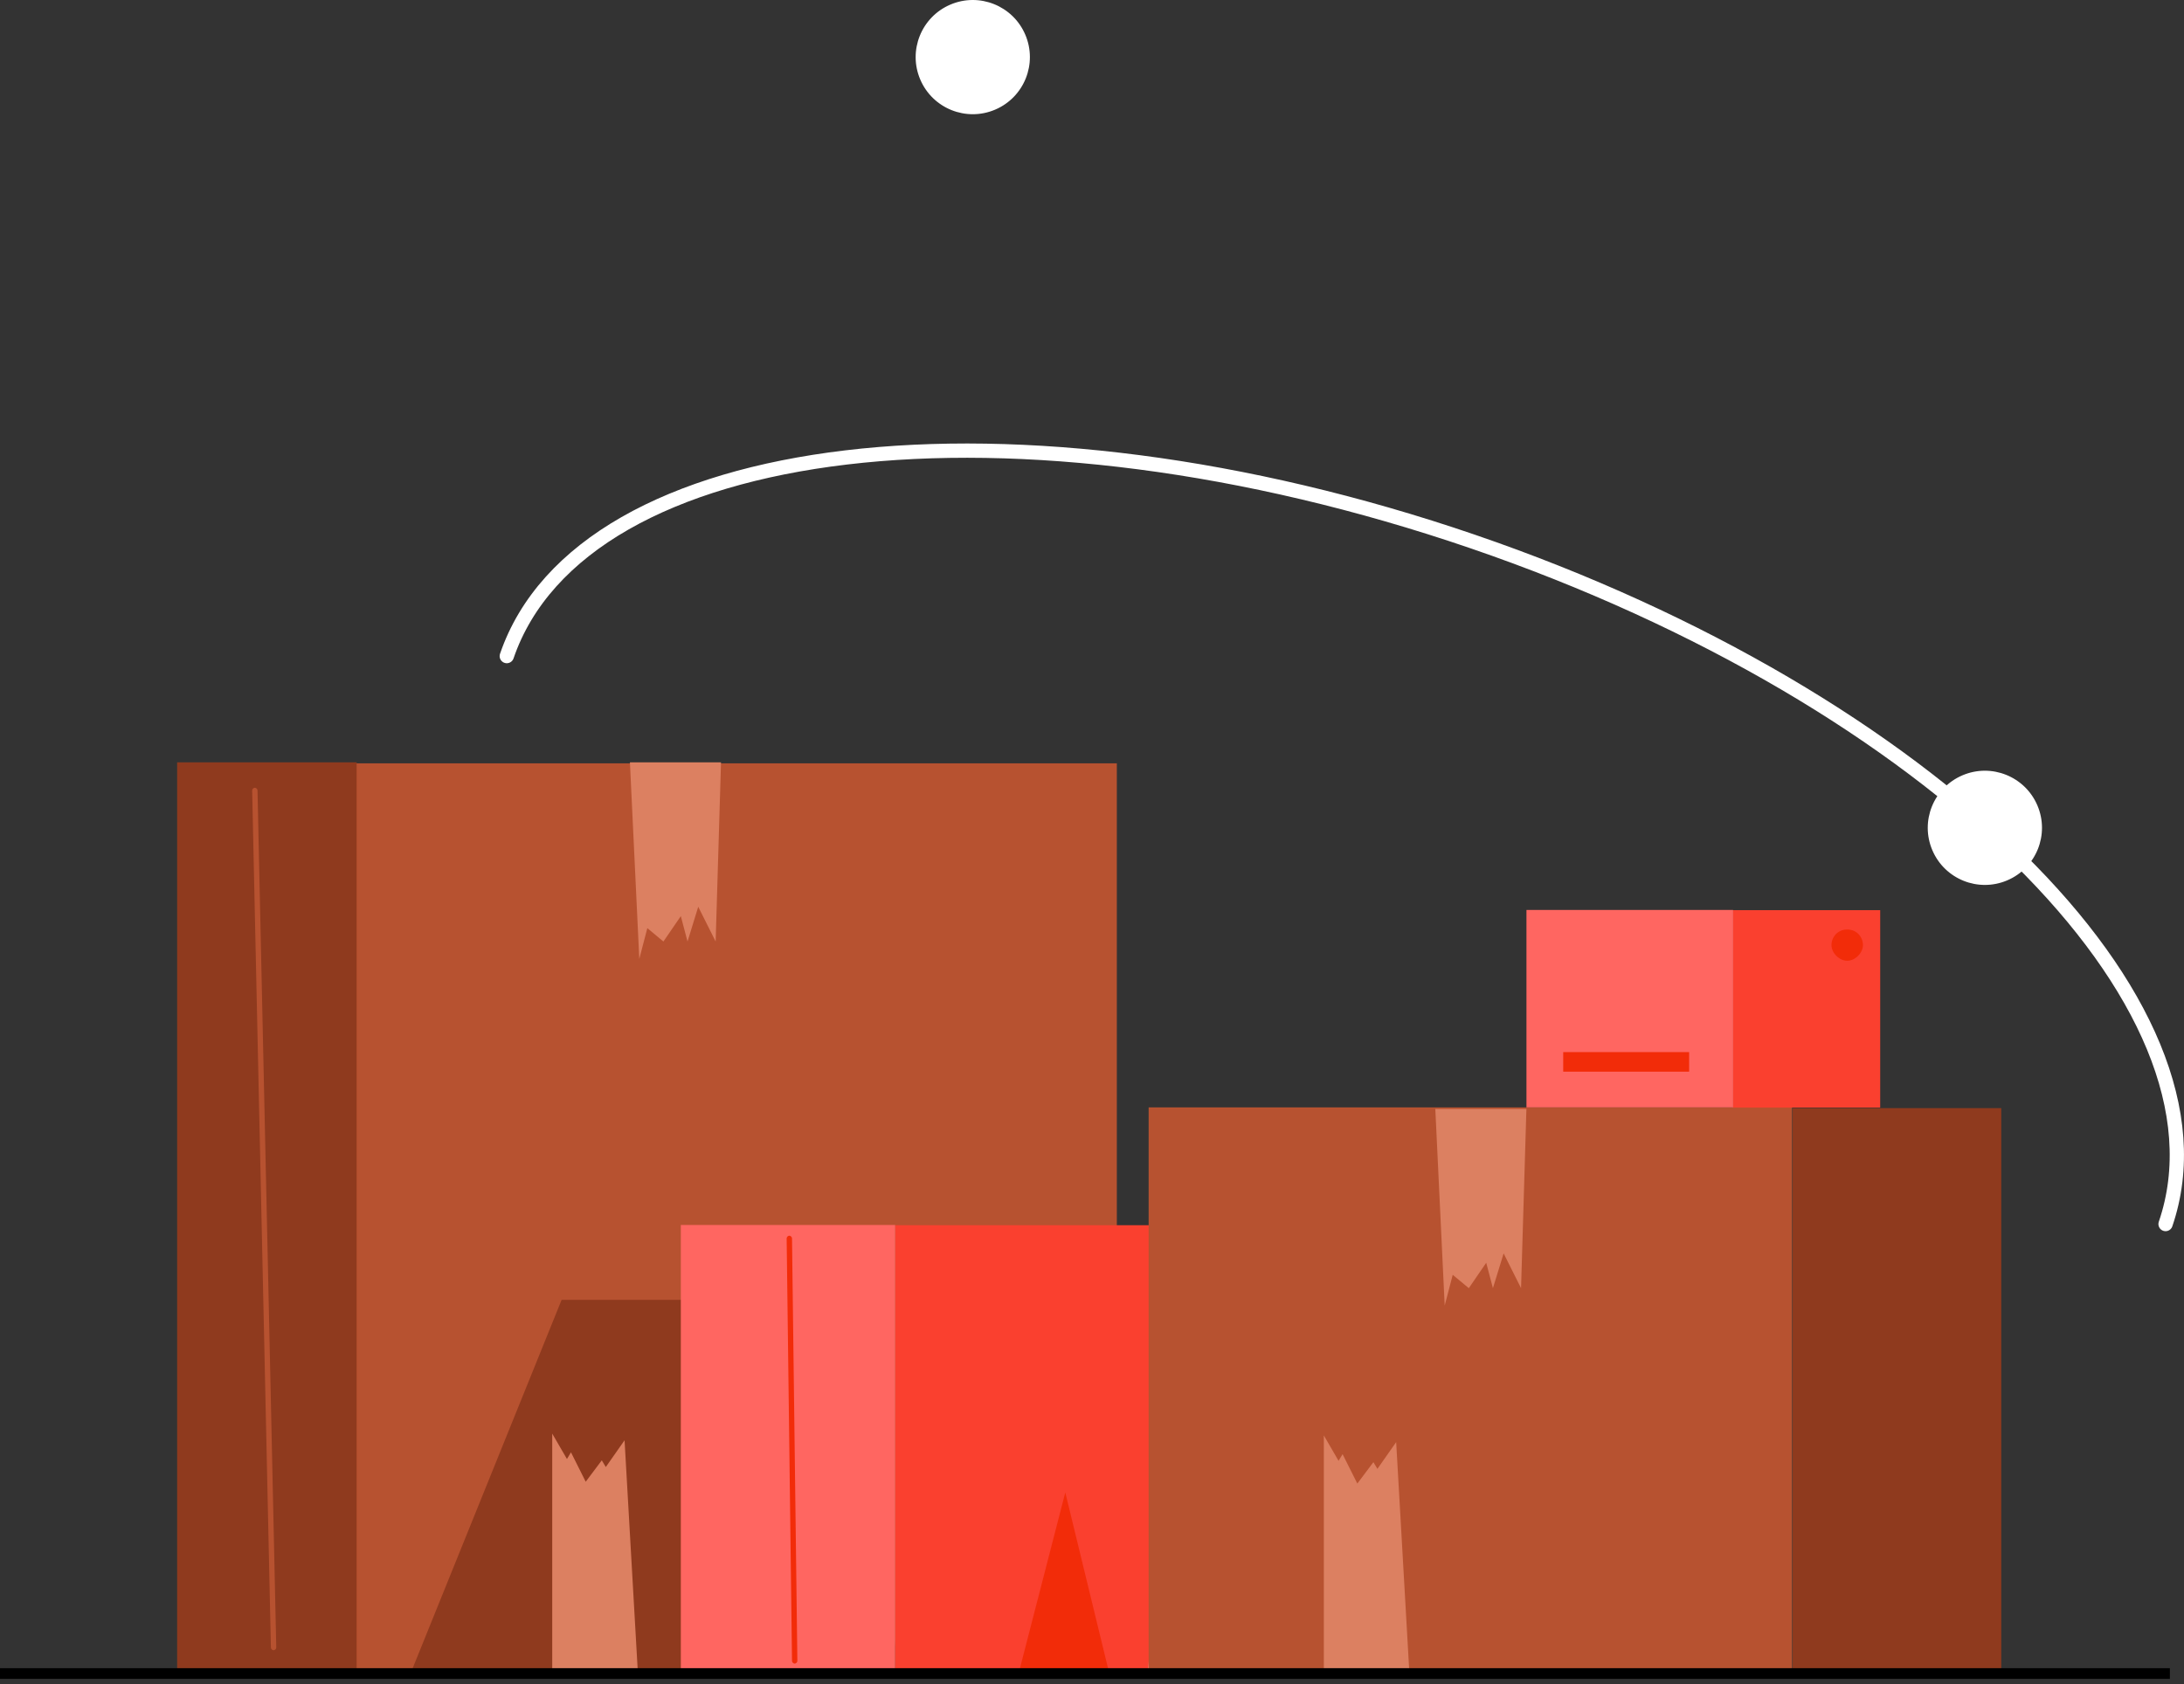 <svg width="306" height="236" viewBox="0 0 306 236" fill="none" xmlns="http://www.w3.org/2000/svg">
<rect x="0" y="0" width="306" height="236" fill="#333333" stroke="none"/>
<g clip-path="url(#clip0_106_30)">
<path d="M49.871 234.767H156.48L156.48 106.973L49.871 106.973L49.871 234.767Z" fill="#B75230"/>
<path d="M49.969 106.831H24.818V234.625H49.969V106.831Z" fill="#8F3A1E"/>
<path d="M57.476 234.625L78.686 182.158H104.592L120.916 197.149L125.984 234.625H57.476Z" fill="#8F3A1E"/>
<path d="M101.021 106.831L100.27 131.94L97.83 127.068L96.329 131.94L95.39 128.38L92.95 131.94L90.698 130.066L89.572 134.376L88.258 106.831H101.021Z" fill="#DC8061"/>
<path d="M89.384 234.625L87.507 201.833L84.879 205.581L84.316 204.644L82.064 207.642L79.999 203.52L79.436 204.457L77.372 200.897V234.625H89.384Z" fill="#DC8061"/>
<path d="M38.332 231.252C38.52 231.252 38.707 231.065 38.707 230.878L36.08 110.766C36.08 110.579 35.892 110.391 35.704 110.391C35.516 110.391 35.329 110.579 35.329 110.766L37.956 230.878C37.956 231.065 38.144 231.252 38.332 231.252Z" fill="#B75230"/>
<path d="M125.445 234.655H185.506V171.695L125.445 171.695V234.655Z" fill="#FA402F"/>
<path d="M125.421 171.665H95.39V234.625H125.421V171.665Z" fill="#FF6661"/>
<path d="M169.153 171.665L168.027 184.032L167.276 180.659L166.525 182.721L165.587 181.596L162.771 184.969L161.457 171.665H169.153Z" fill="#FAEBDA"/>
<path d="M169.153 234.625C169.341 234.625 169.153 215.887 169.153 215.887L166.338 220.759L165.399 219.26L163.71 221.883L161.458 218.136L160.894 234.625H169.153Z" fill="#FAEBDA"/>
<path d="M111.344 233.126C111.532 233.126 111.719 232.939 111.719 232.751L110.969 173.539C110.969 173.352 110.781 173.164 110.593 173.164C110.405 173.164 110.218 173.352 110.218 173.539L110.969 232.751C110.969 232.939 111.156 233.126 111.344 233.126Z" fill="#F22C09"/>
<path d="M155.451 234.625L149.258 209.141L142.688 234.625H155.451Z" fill="#F22C09"/>
</g>
<path d="M251.093 155.183H160.936V234.625H251.093V155.183Z" fill="#B75230"/>
<path d="M213.865 155.409L213.114 180.518L210.674 175.646L209.173 180.518L208.234 176.958L205.794 180.518L203.542 178.644L202.416 182.954L201.102 155.409H213.865Z" fill="#DC8061"/>
<path d="M197.494 234.882L195.617 202.09L192.99 205.838L192.427 204.901L190.174 207.899L188.11 203.777L187.547 204.714L185.482 201.153V234.882H197.494Z" fill="#DC8061"/>
<path d="M251.172 234.728H280.398V155.286H251.172V234.728Z" fill="#8F3A1E"/>
<path d="M242.756 155.212H263.434V127.545H242.756V155.212Z" fill="#FA402F"/>
<path d="M242.822 127.516H213.872V155.183H242.822V127.516Z" fill="#FF6661"/>
<path d="M219.021 150.177H236.666V147.437H219.021V150.177Z" fill="#F22C09"/>
<path d="M256.607 132.447C256.607 133.542 257.71 134.638 258.813 134.638C259.916 134.638 261.019 133.542 261.019 132.447C261.019 131.351 260.192 130.255 258.813 130.255C257.435 130.255 256.607 131.351 256.607 132.447Z" fill="#F22C09"/>
<path d="M0 234.519H304.021" stroke="black" stroke-width="1.5"/>
<path d="M71.005 91.941C81.569 61.094 142.159 53.904 206.337 75.882C270.516 97.86 313.979 140.683 303.416 171.53" stroke="white" stroke-width="2" stroke-linecap="round"/>
<circle cx="136.296" cy="8.003" r="8.001" transform="rotate(156.88 136.296 8.003)" fill="white"/>
<circle cx="278.1" cy="116.007" r="8.001" transform="rotate(156.88 278.1 116.007)" fill="white"/>
<defs>
<clipPath id="clip0_106_30">
<rect width="160.653" height="195.238" fill="white" transform="translate(24.818 39.374)"/>
</clipPath>
</defs>
</svg>
